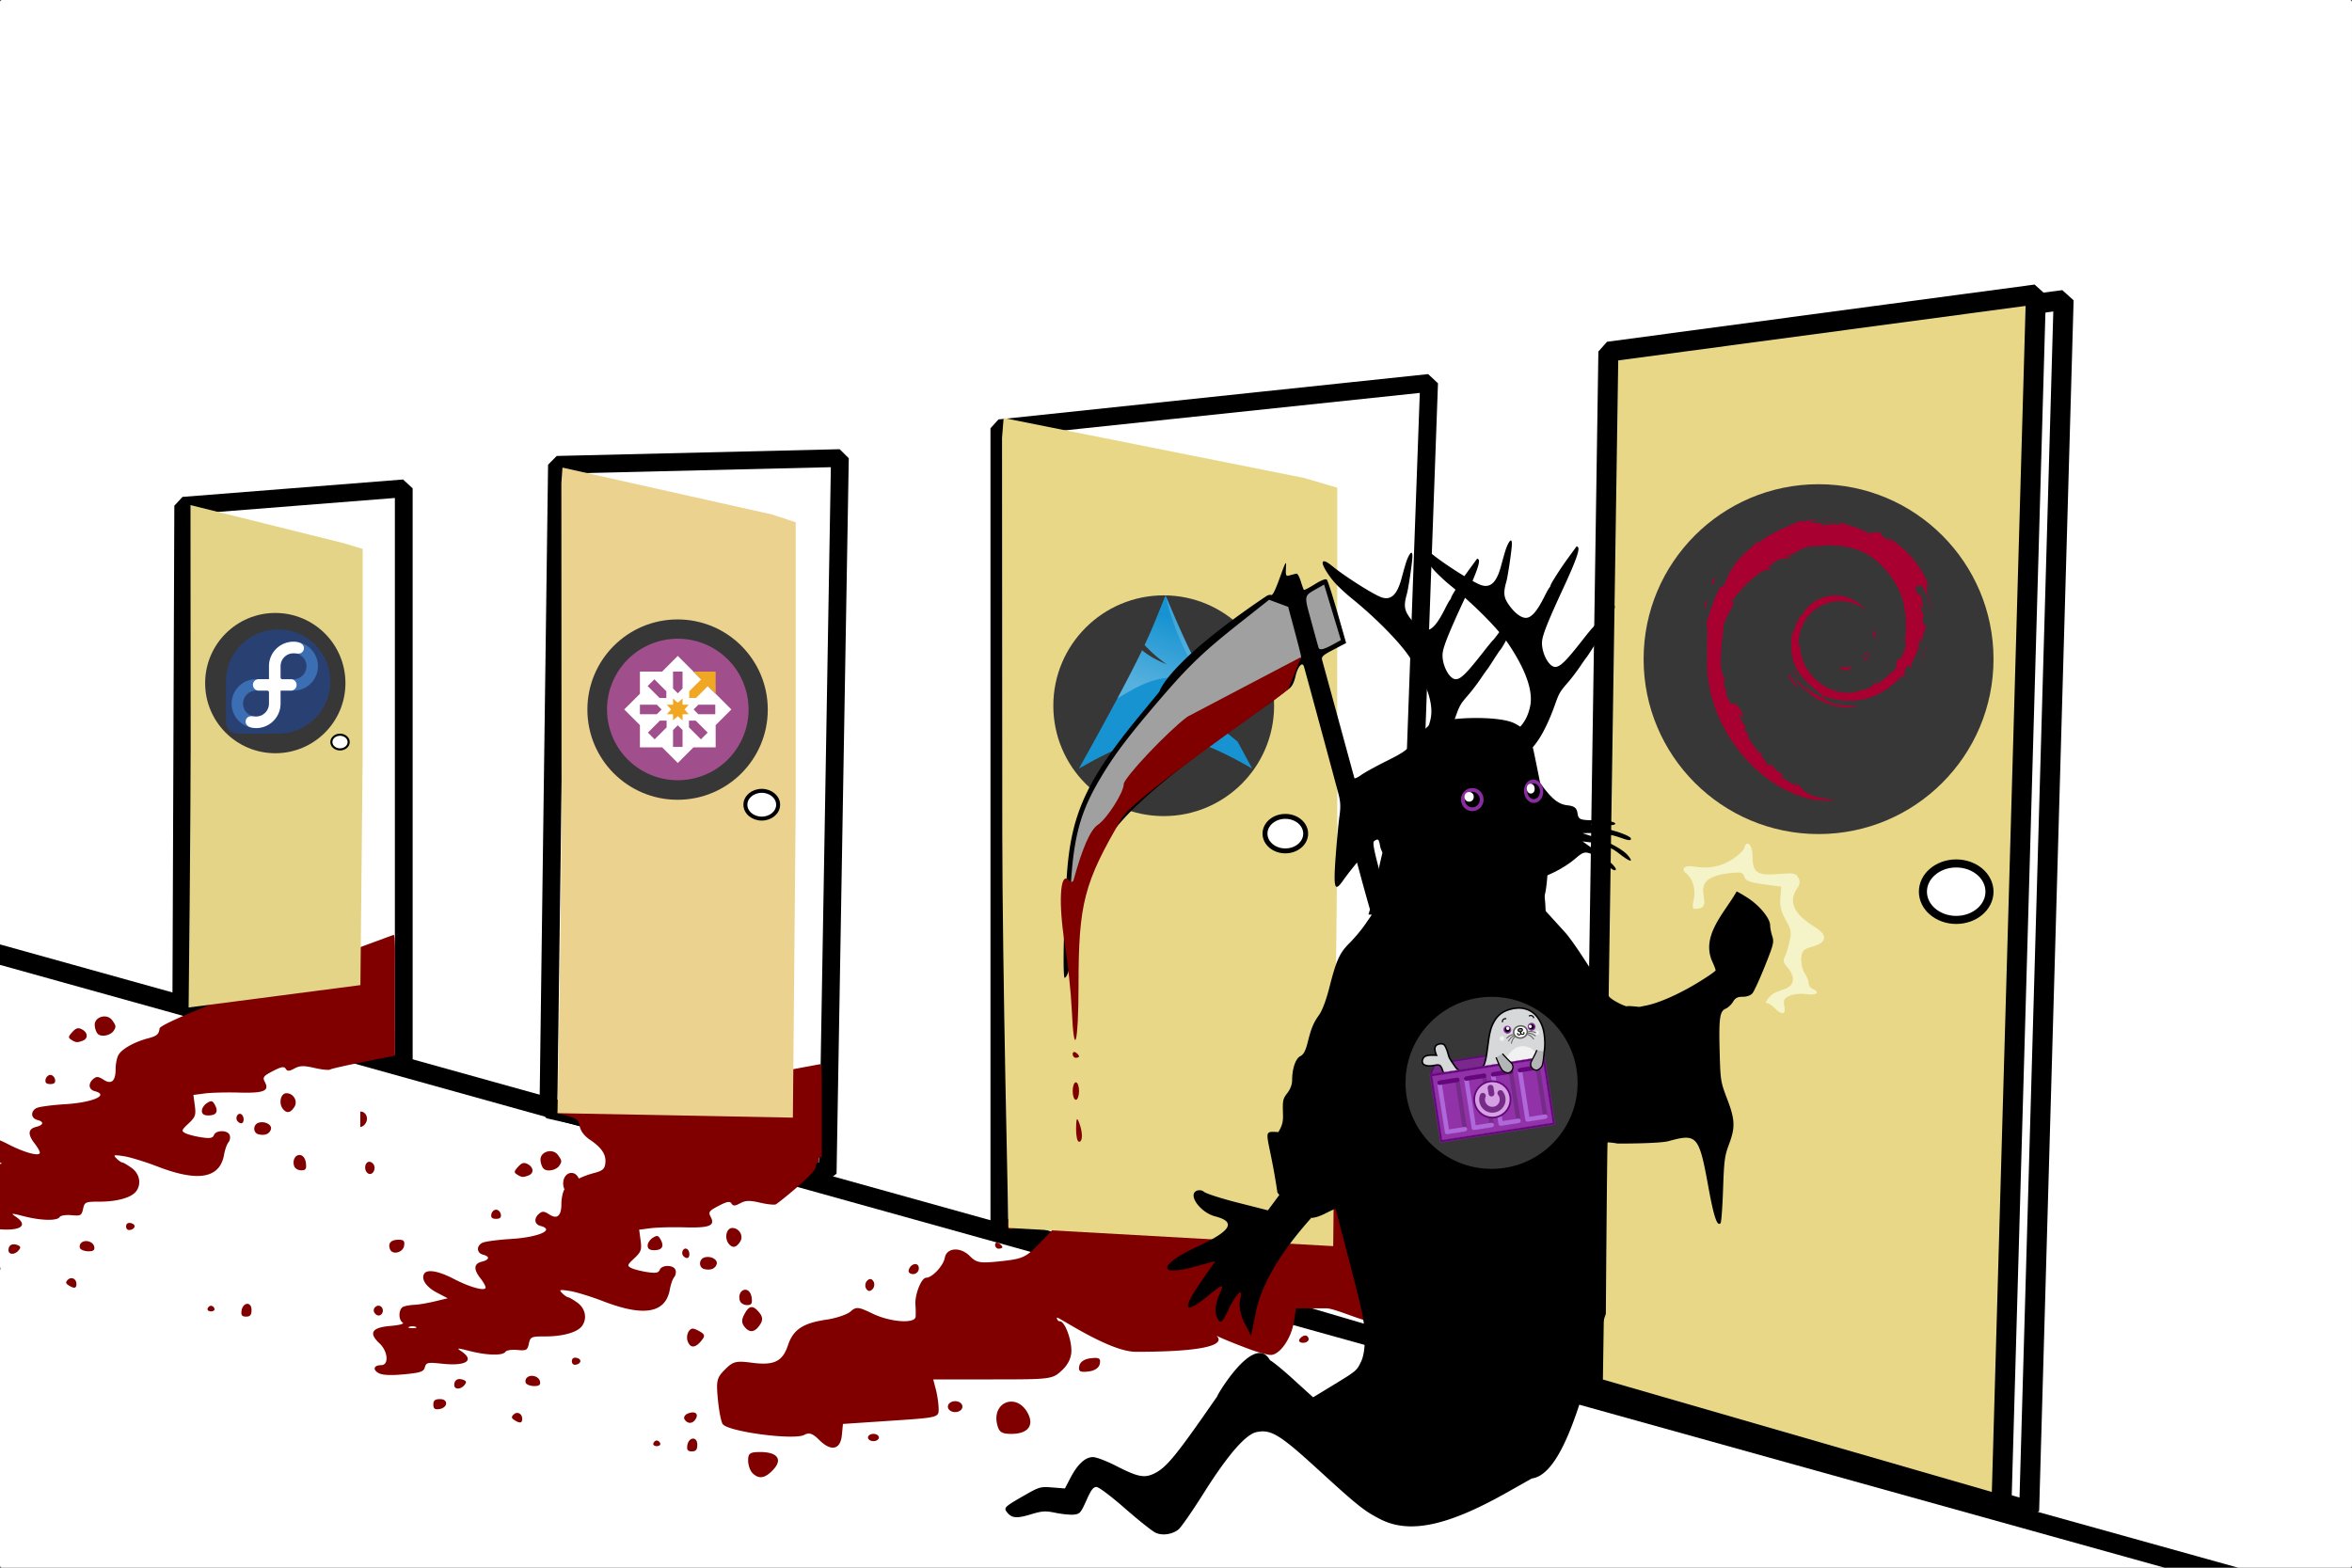 <?xml version="1.0" encoding="UTF-8" standalone="no"?>
<svg
   xml:space="preserve"
   width="900"
   height="600"
   version="1.1"
   id="svg38"
   xmlns:xlink="http://www.w3.org/1999/xlink"
   xmlns="http://www.w3.org/2000/svg"
   xmlns:svg="http://www.w3.org/2000/svg"><rect width="100%" height="100%" fill="#333333" stroke="none"/><defs
     id="defs2"><linearGradient
       xlink:href="#a"
       id="b"
       x1="541.335"
       x2="606.912"
       y1="104.507"
       y2="303.14"
       gradientTransform="matrix(-0.137,0,0,0.137,520.579,221.346)"
       gradientUnits="userSpaceOnUse" /><linearGradient
       id="a"
       x1="112.499"
       x2="112.499"
       y1="6.137"
       y2="129.347"
       gradientTransform="translate(287,-83)"
       gradientUnits="userSpaceOnUse"><stop
         offset="0"
         style="stop-color:#fff;stop-opacity:0"
         id="stop1" /><stop
         offset="1"
         style="stop-color:#fff;stop-opacity:.275"
         id="stop2" /></linearGradient></defs><rect
     width="900"
     height="600"
     ry="0.76"
     style="fill:#ffffff;fill-rule:evenodd;stroke-width:0.689"
     id="rect2"
     x="0"
     y="0" /><path
     d="M -12.42,362.01 844.81,593.938"
     style="baseline-shift:baseline;display:inline;overflow:visible;vector-effect:none;fill:#8089ac;fill-rule:evenodd;stroke-linejoin:bevel;stop-color:#000000"
     id="path2" /><path
     d="m 0,361.455 v 7.83 L 828.262,600 h 28.168 z"
     style="baseline-shift:baseline;display:inline;overflow:visible;vector-effect:none;fill-rule:evenodd;stroke-linejoin:bevel;stop-color:#000000"
     id="path3" /><path
     d="m 69.382,384.821 0.727,-191.253 84.392,-6.66 V 408.34 Z m 140.468,39.859 3.273,-246.772 108.264,-2.583 -4.675,273.804 z"
     style="fill:none;fill-rule:evenodd;stroke:#000000;stroke-width:6.803;stroke-linejoin:bevel;stroke-dasharray:none"
     id="path4" /><path
     d="M 382.418,469.025 V 163.92 l 164.42,-17.348 -13.253,367.043 z"
     style="fill:none;fill-rule:evenodd;stroke:#000000;stroke-width:6.823;stroke-linejoin:bevel"
     id="path5" /><path
     d="M 620.08,532.983 626.044,136.73 789.65,114.829 776.462,578.199 Z"
     style="fill:none;fill-rule:evenodd;stroke:#000000;stroke-width:7.647;stroke-linejoin:bevel"
     id="path6" /><path
     d="m 609.486,530.848 5.963,-396.254 163.606,-21.9 -13.187,463.37 z"
     style="fill:#e8d787;fill-opacity:1;fill-rule:evenodd;stroke:#000000;stroke-width:7.647;stroke-linejoin:bevel"
     id="path7" /><circle
     cx="695.878"
     cy="252.273"
     r="66.947"
     style="fill:#373737;fill-opacity:1;fill-rule:evenodd;stroke:none;stroke-width:18.565;stroke-linejoin:bevel;stroke-dasharray:none"
     id="circle7" /><path
     d="m 61.06,393.63 c -0.258,2.21 -1.036,2.886 -4.314,3.742 -5.38,1.406 -10.216,4.139 -11.47,6.483 -0.567,1.058 -1.03,3.44 -1.03,5.29 0,4.651 -1.611,6.068 -4.64,4.083 -1.907,-1.249 -2.664,-1.31 -3.866,-0.313 -2.107,1.75 -1.856,4.088 0.506,4.705 5.74,1.501 -0.713,4.343 -11.352,4.998 -5.032,0.31 -9.936,0.969 -10.898,1.463 -2.364,1.216 -2.217,3.894 0.25,4.54 2.738,0.716 2.51,1.945 -0.5,2.7 -3.019,0.758 -3.188,2.9 -0.5,6.317 1.1,1.398 2,2.989 2,3.533 0,1.578 -5.92,-0.017 -12.197,-3.283 -5.82,-3.029 -10.184,-3.789 -11.309,-1.969 -1.267,2.05 0.766,5.087 4.828,7.21 l 4.178,2.18 -5,1.206 c -2.75,0.662 -6.2,1.246 -7.668,1.299 -1.468,0.053 -3.38,0.369 -4.25,0.703 -1.881,0.722 -2.11,4.933 -0.332,6.084 0.745,0.482 -1.17,1.012 -4.742,1.31 -7.075,0.59 -8.378,2.71 -4.106,6.67 3.247,3.01 3.665,8.33 0.656,8.33 -2.88,0 -3.421,1.735 -0.955,3.055 1.449,0.775 4.623,0.924 9.647,0.453 6.33,-0.593 7.568,-1.012 8.012,-2.707 0.477,-1.826 1.068,-1.946 6.654,-1.347 9.087,0.973 12.509,-1.233 7.334,-4.73 -2.03,-1.373 -1.716,-1.384 3.219,-0.122 6.547,1.675 12.658,1.812 13.59,0.305 0.371,-0.602 2.41,-0.929 4.529,-0.727 3.52,0.336 3.904,0.128 4.46,-2.406 0.58,-2.64 0.887,-2.774 6.382,-2.774 6.522,0 11.97,-1.506 13.82,-3.82 2.24,-2.802 1.503,-6.863 -1.654,-9.111 -1.598,-1.138 -3.206,-2.069 -3.573,-2.069 -0.367,0 -1.353,-0.689 -2.193,-1.529 -1.37,-1.37 -1.08,-1.46 2.82,-0.869 2.392,0.362 8.212,2.15 12.932,3.97 15.54,5.998 23.818,4.51 25.418,-4.572 0.331,-1.88 1.079,-3.994 1.662,-4.697 0.583,-0.703 0.8,-1.959 0.48,-2.79 -0.753,-1.968 -5.255,-1.966 -6.01,0 -0.452,1.178 -1.533,1.37 -4.857,0.862 -2.351,-0.359 -5.082,-1.067 -6.068,-1.574 -1.636,-0.84 -1.532,-1.164 1.178,-3.695 2.615,-2.443 2.904,-3.265 2.422,-6.863 l -0.55,-4.088 4.372,-0.569 c 2.404,-0.313 8.283,-0.462 13.062,-0.33 9.568,0.265 11.752,-0.629 9.916,-4.058 -0.95,-1.775 -0.586,-2.272 3.059,-4.172 3.204,-1.67 4.313,-1.87 4.92,-0.889 0.627,1.015 1.296,0.994 3.353,-0.107 2.081,-1.114 3.534,-1.153 7.655,-0.201 2.797,0.645 5.503,0.917 6.011,0.603 1.26,-0.779 24.829,-5.296 24.829,-5.296 l -0.029,-1.55 c 0,0 0.028,-5.687 -0.014,-9.028 v -25.267 c 0,-0.668 0.166,-10.5 -0.494,-10.401 0,0 -89.2,32.558 -89.583,35.83 M -32.71,373.86 v 5.904 c 1.553,-0.139 3.106,-2.304 2.367,-4.228 -0.462,-1.205 -1.446,-1.733 -2.367,-1.676 m 68.957,18.367 c 0,1.255 0.541,2.823 1.203,3.484 1.305,1.305 4.849,0.608 6.031,-1.187 1.017,-1.544 0.958,-1.973 -0.578,-4.072 -1.909,-2.611 -6.656,-1.404 -6.656,1.775 m -65.568,0.846 c -1.53,0.059 -2.124,2.81 -0.745,4.189 1.182,1.182 2.813,0.066 2.813,-1.924 0,-1.046 -0.788,-2.055 -1.75,-2.24 a 1.4,1.4 0 0 0 -0.318,-0.025 m 59.257,0.472 c -0.724,0.016 -1.385,0.476 -2.273,1.457 -1.574,1.739 -1.628,2.16 -0.377,2.951 1.74,1.101 2.3,1.146 4.379,0.348 2.149,-0.825 1.994,-3.1 -0.293,-4.324 -0.544,-0.291 -1,-0.442 -1.436,-0.432 m -10.69,17.864 c -0.809,0 -1.624,0.787 -1.81,1.75 -0.236,1.227 0.305,1.75 1.81,1.75 1.507,0 2.048,-0.523 1.811,-1.75 -0.185,-0.963 -1,-1.75 -1.81,-1.75 m 90.392,7 c -2.28,0 -3.125,3.908 -1.317,6.087 1.444,1.74 2.872,1.447 4.35,-0.896 1.372,-2.176 -0.39,-5.191 -3.033,-5.191 m -28.87,3.08 c -0.39,0.012 -0.87,0.244 -1.55,0.67 -1.084,0.676 -1.971,2.022 -1.971,2.99 0,1.198 0.778,1.76 2.441,1.76 3.066,0 3.96,-1.38 2.575,-3.97 -0.544,-1.015 -0.924,-1.469 -1.495,-1.45 m -98.892,1.42 c -2.849,0 -4.08,1.38 -3.223,3.617 0.904,2.356 5.033,1.313 5.414,-1.367 0.259,-1.821 -0.16,-2.25 -2.191,-2.25 m 109.89,3.377 c -0.963,0 -1.707,1.51 -1.02,2.623 0.34,0.55 1.042,1 1.56,1 1.216,0 1.224,-2.707 0.01,-3.457 a 1.03,1.03 0 0 0 -0.55,-0.166 m 8.274,3.228 c -0.31,0.015 -0.625,0.061 -0.936,0.143 -2.353,0.615 -2.434,3.977 -0.107,4.494 2.356,0.523 3.984,-0.107 4.63,-1.793 0.584,-1.52 -1.413,-2.947 -3.587,-2.844 m 14.596,12.541 c -1.752,-0.035 -2.857,2.192 -2.028,4.354 0.317,0.825 1.52,1.5 2.674,1.5 1.697,0 2.037,-0.523 1.781,-2.74 -0.19,-1.656 -1.011,-2.874 -2.07,-3.075 a 2,2 0 0 0 -0.357,-0.039 m -140.42,6.094 c -1.186,0.034 -2.297,1.423 -1.524,2.674 0.37,0.598 1.07,1.086 1.555,1.086 1.544,0 2.267,-2.134 1.113,-3.288 a 1.53,1.53 0 0 0 -1.144,-0.472 m 13.03,7.888 c 0.454,0 0.907,0.07 1.25,0.21 0.688,0.277 0.126,0.503 -1.25,0.503 -1.374,0 -1.937,-0.226 -1.25,-0.504 0.345,-0.138 0.798,-0.209 1.25,-0.209 m 62.183,12.016 c -0.75,0.038 -1.182,0.519 -1.182,1.356 0,0.96 0.647,1.512 1.553,1.324 2.172,-0.453 2.305,-2.227 0.197,-2.633 a 2.4,2.4 0 0 0 -0.568,-0.047 m -16.659,6.95 c -0.655,0.034 -1.28,0.264 -1.742,0.726 -0.554,0.554 -0.705,1.496 -0.336,2.094 0.37,0.598 1.805,1.086 3.188,1.086 1.85,0 2.426,-0.46 2.18,-1.739 -0.267,-1.382 -1.848,-2.244 -3.29,-2.168 m -27.468,1.232 c -1.248,-0.01 -2.055,0.806 -2.055,2.232 0,1.833 2.4,1.87 3.902,0.06 0.89,-1.072 0.785,-1.525 -0.467,-2.005 -0.5,-0.192 -0.965,-0.285 -1.38,-0.287 m -7.48,7.674 c -1.936,0 -2.575,0.513 -2.575,2.07 0,1.572 0.539,1.993 2.24,1.75 3.324,-0.474 3.616,-3.82 0.334,-3.82 m 29.476,5.289 c -0.466,0.01 -0.951,0.212 -1.38,0.64 -0.872,0.873 -0.79,1.385 0.337,2.098 2.11,1.334 2.992,1.195 2.992,-0.469 0,-1.402 -0.926,-2.294 -1.95,-2.27 m 67.384,9.822 c -0.94,-0.027 -2.003,0.883 -2.255,2.648 -0.243,1.702 0.178,2.24 1.75,2.24 1.556,0 2.07,-0.636 2.07,-2.572 0,-1.538 -0.735,-2.292 -1.565,-2.316 m -13.935,0.738 c -0.523,0 -1.112,0.485 -1.309,1.076 -0.197,0.591 0.392,1.075 1.309,1.075 0.917,0 1.506,-0.483 1.308,-1.075 -0.197,-0.59 -0.786,-1.076 -1.308,-1.076"
     style="fill:#800000"
     id="path8" /><path
     d="m 72.896,198 0.053,87.319 c 0.018,30.091 -0.775,100.274 -0.775,100.274 l 65.738,-8.56 0.857,-87.609 0.006,-79.337 -7.199,-2.187 -58.68,-14.585 z"
     style="fill:#e3d487;fill-opacity:1;stroke-width:0.607"
     id="path9" /><ellipse
     cx="130.112"
     cy="284.007"
     rx="3.312"
     ry="2.811"
     style="fill:#ffffff;fill-rule:evenodd;stroke:#000000;stroke-width:0.802;stroke-linejoin:bevel;stroke-dasharray:none"
     id="ellipse9" /><path
     d="m 213.322,426.042 c 1.985,0.687 -2.967,-0.762 0,0 7.437,1.908 8.033,2.255 8.502,4.96 0.322,1.861 1.734,3.74 3.914,5.21 4.528,3.05 6.281,5.724 5.899,8.996 -0.259,2.209 -1.037,2.885 -4.315,3.742 -5.379,1.405 -10.216,4.138 -11.47,6.482 -0.567,1.058 -1.03,3.44 -1.03,5.291 0,4.65 -1.611,6.067 -4.64,4.082 -1.906,-1.249 -2.664,-1.31 -3.866,-0.312 -2.107,1.749 -1.855,4.087 0.506,4.705 5.74,1.5 -0.713,4.342 -11.351,4.998 -5.032,0.31 -9.936,0.968 -10.899,1.463 -2.364,1.215 -2.216,3.894 0.25,4.539 2.738,0.716 2.51,1.945 -0.5,2.701 -3.019,0.758 -3.188,2.899 -0.5,6.316 1.1,1.399 2,2.99 2,3.534 0,1.577 -5.92,-0.017 -12.197,-3.284 -5.82,-3.028 -10.184,-3.788 -11.309,-1.968 -1.267,2.05 0.767,5.086 4.828,7.209 l 4.178,2.181 -5,1.205 c -2.75,0.663 -6.2,1.246 -7.668,1.3 -1.467,0.052 -3.38,0.368 -4.25,0.702 -1.88,0.722 -2.11,4.933 -0.332,6.084 0.745,0.483 -1.17,1.013 -4.742,1.31 -7.074,0.591 -8.378,2.71 -4.106,6.67 3.247,3.01 3.665,8.33 0.657,8.33 -2.88,0 -3.422,1.735 -0.955,3.056 1.448,0.775 4.622,0.924 9.646,0.453 6.33,-0.593 7.569,-1.013 8.012,-2.707 0.477,-1.827 1.069,-1.946 6.654,-1.348 9.088,0.973 12.51,-1.233 7.334,-4.73 -2.03,-1.373 -1.716,-1.384 3.219,-0.122 6.547,1.675 12.658,1.812 13.59,0.305 0.372,-0.601 2.41,-0.929 4.529,-0.726 3.52,0.335 3.904,0.127 4.461,-2.407 0.58,-2.64 0.886,-2.773 6.38,-2.773 6.523,0 11.971,-1.507 13.821,-3.82 2.24,-2.803 1.503,-6.863 -1.654,-9.112 -1.598,-1.137 -3.206,-2.068 -3.572,-2.068 -0.366,0 -1.354,-0.69 -2.194,-1.53 -1.37,-1.37 -1.08,-1.46 2.82,-0.869 2.393,0.363 8.212,2.15 12.932,3.971 15.54,5.997 23.818,4.51 25.418,-4.572 0.331,-1.88 1.079,-3.994 1.662,-4.697 0.584,-0.703 0.8,-1.96 0.48,-2.791 -0.753,-1.968 -5.255,-1.965 -6.01,0 -0.451,1.178 -1.532,1.37 -4.856,0.863 -2.352,-0.36 -5.083,-1.068 -6.069,-1.574 -1.635,-0.84 -1.531,-1.165 1.178,-3.696 2.615,-2.442 2.904,-3.265 2.422,-6.863 l -0.55,-4.088 4.372,-0.568 c 2.404,-0.314 8.283,-0.463 13.063,-0.33 9.567,0.265 11.751,-0.63 9.916,-4.059 -0.95,-1.774 -0.587,-2.272 3.058,-4.172 3.204,-1.67 4.314,-1.87 4.92,-0.888 0.627,1.014 1.297,0.993 3.354,-0.108 2.08,-1.113 3.533,-1.152 7.654,-0.201 2.798,0.645 5.503,0.918 6.012,0.603 1.26,-0.778 15.19,-11.913 15.19,-14.227 0,-1.033 0.518,-1.877 1.152,-1.877 0.437,0 -0.754,-2.298 1.162,-1.875 v -25.267 c 0,-0.668 0.162,-10.523 -0.494,-10.4 z m -75.457,-0.606 v 5.904 c 1.554,-0.138 3.106,-2.303 2.367,-4.228 -0.462,-1.204 -1.446,-1.732 -2.367,-1.676 m 72.66,15.164 c -1.855,0 -3.703,1.234 -3.703,3.203 0,1.255 0.542,2.823 1.203,3.485 1.305,1.305 4.849,0.607 6.031,-1.188 1.018,-1.544 0.958,-1.972 -0.578,-4.072 -0.723,-0.989 -1.84,-1.43 -2.953,-1.428 m -69.271,4.049 c -1.53,0.059 -2.123,2.81 -0.744,4.19 1.181,1.18 2.812,0.065 2.812,-1.924 0,-1.047 -0.787,-2.055 -1.75,-2.24 a 1.4,1.4 0 0 0 -0.318,-0.026 m 59.258,0.473 c -0.725,0.016 -1.386,0.475 -2.274,1.457 -1.573,1.738 -1.628,2.16 -0.377,2.95 1.74,1.102 2.3,1.146 4.38,0.349 2.148,-0.825 1.993,-3.1 -0.294,-4.325 -0.544,-0.29 -1,-0.441 -1.435,-0.431 m -10.69,17.863 c -0.81,0 -1.625,0.787 -1.81,1.75 -0.237,1.228 0.304,1.75 1.81,1.75 1.506,0 2.047,-0.522 1.81,-1.75 -0.185,-0.963 -1,-1.75 -1.81,-1.75 m 90.39,7 c -2.28,0 -3.124,3.909 -1.316,6.088 1.444,1.74 2.872,1.446 4.35,-0.897 1.373,-2.176 -0.389,-5.191 -3.033,-5.191 m -28.868,3.08 c -0.39,0.012 -0.87,0.245 -1.551,0.67 -1.084,0.677 -1.97,2.022 -1.97,2.99 0,1.199 0.777,1.76 2.44,1.76 3.067,0 3.96,-1.38 2.575,-3.969 -0.544,-1.015 -0.924,-1.47 -1.494,-1.451 m -98.893,1.42 c -2.849,0 -4.08,1.381 -3.223,3.617 0.904,2.356 5.034,1.314 5.414,-1.367 0.259,-1.82 -0.16,-2.25 -2.191,-2.25 m 109.89,3.377 c -0.963,0 -1.707,1.51 -1.019,2.623 0.34,0.55 1.041,1 1.559,1 1.217,0 1.224,-2.706 0.01,-3.457 a 1.03,1.03 0 0 0 -0.55,-0.166 m 8.274,3.228 c -0.31,0.015 -0.625,0.061 -0.935,0.143 -2.354,0.615 -2.434,3.977 -0.108,4.494 2.356,0.524 3.984,-0.107 4.631,-1.793 0.583,-1.52 -1.414,-2.946 -3.588,-2.844 m 14.596,12.541 c -1.752,-0.035 -2.857,2.193 -2.028,4.354 0.317,0.825 1.52,1.5 2.674,1.5 1.697,0 2.038,-0.522 1.782,-2.74 -0.192,-1.656 -1.012,-2.874 -2.07,-3.075 a 2,2 0 0 0 -0.358,-0.039 m -140.42,6.094 c -1.186,0.034 -2.296,1.423 -1.524,2.674 0.37,0.598 1.07,1.086 1.555,1.086 1.545,0 2.267,-2.133 1.113,-3.287 a 1.53,1.53 0 0 0 -1.144,-0.473 m 13.031,7.889 c 0.453,0 0.906,0.07 1.25,0.209 0.688,0.277 0.125,0.504 -1.25,0.504 -1.375,0 -1.937,-0.227 -1.25,-0.504 0.344,-0.139 0.797,-0.21 1.25,-0.21 m 62.182,12.015 c -0.75,0.038 -1.182,0.519 -1.182,1.356 0,0.96 0.647,1.513 1.553,1.324 2.172,-0.452 2.305,-2.227 0.197,-2.633 a 2.4,2.4 0 0 0 -0.568,-0.047 m -16.658,6.95 c -0.656,0.035 -1.281,0.265 -1.743,0.726 -0.553,0.554 -0.705,1.496 -0.336,2.094 0.37,0.598 1.805,1.086 3.188,1.086 1.85,0 2.426,-0.46 2.18,-1.738 -0.267,-1.383 -1.848,-2.245 -3.29,-2.168 m -27.47,1.232 c -1.247,-0.01 -2.054,0.807 -2.054,2.233 0,1.833 2.4,1.869 3.902,0.059 0.89,-1.071 0.785,-1.524 -0.466,-2.004 -0.5,-0.192 -0.965,-0.285 -1.381,-0.287 z m -7.48,7.674 c -1.935,0 -2.574,0.514 -2.574,2.07 0,1.572 0.54,1.993 2.24,1.75 3.324,-0.474 3.617,-3.82 0.334,-3.82 m 29.477,5.289 c -0.465,0.011 -0.951,0.213 -1.379,0.64 -0.873,0.873 -0.792,1.385 0.336,2.098 2.11,1.334 2.992,1.195 2.992,-0.468 0,-1.403 -0.925,-2.294 -1.95,-2.27 m 67.385,9.822 c -0.94,-0.027 -2.004,0.883 -2.256,2.649 -0.243,1.7 0.178,2.24 1.75,2.24 1.556,0 2.07,-0.637 2.07,-2.572 0,-1.539 -0.734,-2.293 -1.564,-2.317 m -13.936,0.739 c -0.522,0 -1.111,0.485 -1.308,1.076 -0.197,0.591 0.391,1.074 1.308,1.074 0.917,0 1.506,-0.483 1.309,-1.074 -0.197,-0.591 -0.786,-1.076 -1.309,-1.076"
     style="fill:#800000"
     id="path10" /><path
     d="m 214.804,184.924 0.066,118.433 c 0.023,40.814 -1.548,122.685 -1.548,122.685 l 90.078,1.71 1.074,-118.827 0.009,-109.03 -9.01,-2.967 -80.241,-17.967 z"
     style="fill:#ebd28e;fill-opacity:1;stroke-width:0.79"
     id="path11" /><circle
     cx="259.278"
     cy="271.584"
     r="34.513"
     style="fill:#373737;fill-opacity:1;fill-rule:evenodd;stroke:none;stroke-width:9.571;stroke-linejoin:bevel;stroke-dasharray:none"
     id="circle11" /><path
     d="m 464.483,449.414 c 76.232,18.516 59.51,-16.028 -8.39,7.62 -3.297,0 -7.581,0.603 -9.52,1.34 -4.7,1.787 -6.155,7.58 -2.83,11.255 4.354,4.81 -8.551,0.63 -25.44,0.63 h -15.15 l -5.511,5.73 c -5.014,5.218 -6.323,5.821 -14.559,6.703 -8.112,0.869 -9.36,0.663 -12.017,-1.995 -3.585,-3.585 -8.815,-3.211 -9.531,0.681 -0.567,3.08 -4.828,7.645 -7.137,7.645 -1.833,0 -4.4,6.465 -4.104,10.337 0.12,1.576 0.15,3.648 0.065,4.604 -0.244,2.754 -9.719,2.062 -16.458,-1.2 -5.46,-2.643 -6.302,-2.723 -8.432,-0.817 -1.301,1.164 -5.494,2.575 -9.316,3.138 -8.895,1.308 -12.674,3.834 -14.634,9.775 -2.055,6.226 -5.333,7.822 -13.755,6.705 -6.104,-0.81 -7.228,-0.528 -10.34,2.584 -3.168,3.167 -3.42,4.248 -2.706,11.632 0.432,4.477 1.283,8.684 1.889,9.35 2.69,2.95 27.416,6.136 31.198,4.02 1.809,-1.012 3.201,-0.521 5.747,2.024 4.457,4.457 8.042,3.676 8.584,-1.87 l 0.42,-4.324 18.343,-1.225 c 18.337,-1.224 18.34,-1.225 18.272,-4.698 -0.037,-1.911 -0.516,-5.195 -1.067,-7.297 l -1.002,-3.822 h 22.756 c 22.23,0 22.84,-0.08 26.432,-3.41 2.403,-2.226 3.679,-4.854 3.679,-7.579 0,-4.632 -2.584,-11.25 -4.393,-11.25 -0.641,0 -1.167,-0.625 -1.167,-1.389 0,-0.85 19.856,13.066 30.279,13.065 58.288,0 11.557,-12.93 43.204,-1.086 3.022,1.13 6.662,2.156 8.09,2.28 3.466,0.3 8.031,-5.989 9.105,-12.541 l 0.868,-5.302 h 11.513 c 4.24,0 19.875,7.979 22.093,5.042 2.33,-3.083 -13.754,-16.465 -6.102,-8.313 10.313,10.988 6.102,8.313 7.779,-19.133 4.614,-36.19 -34.343,-28.909 -66.755,-28.909 m -49.544,-4.688 c -1.165,0.074 -2.225,0.69 -2.712,1.957 -0.482,1.256 -0.525,2.853 -0.095,3.548 0.43,0.696 2.35,1.265 4.27,1.265 2.823,0 3.405,-0.596 3.046,-3.127 -0.339,-2.382 -2.568,-3.766 -4.51,-3.643 m -196.231,4.194 c -2.434,-0.049 -3.97,3.047 -2.818,6.05 0.44,1.148 2.113,2.086 3.716,2.086 2.36,0 2.832,-0.729 2.476,-3.812 -0.266,-2.3 -1.404,-3.993 -2.875,-4.272 a 3,3 0 0 0 -0.5,-0.052 m 188.068,9.707 a 4,4 0 0 0 -1.482,0.247 c -2.663,1.022 -3.07,7.359 -0.537,8.38 0.955,0.386 2.163,0.75 2.682,0.81 1.647,0.191 5.455,-4.322 4.943,-5.859 -0.664,-1.99 -3.331,-3.558 -5.606,-3.578 m -19.414,7.218 c -0.334,0.025 -0.675,0.382 -1.103,1.073 -0.618,1 -0.781,2.372 -0.363,3.048 0.425,0.688 1.372,0.618 2.15,-0.16 0.764,-0.764 0.927,-2.136 0.363,-3.048 -0.39,-0.63 -0.714,-0.937 -1.047,-0.913 m -5.85,9.743 c -0.434,-0.018 -0.73,0.285 -0.73,0.842 0,0.81 0.625,1.474 1.39,1.474 0.765,0 1.39,-0.277 1.39,-0.614 0,-0.337 -0.626,-0.999 -1.39,-1.471 -0.24,-0.148 -0.464,-0.223 -0.66,-0.23 m 117.94,35.563 c -0.72,0 -1.694,0.625 -2.167,1.39 -0.473,0.765 0.117,1.39 1.309,1.39 1.192,0 2.166,-0.626 2.166,-1.39 0,-0.765 -0.59,-1.39 -1.308,-1.39 M 350.303,483.803 c -0.921,-0.04 -2.077,0.73 -2.56,2.18 -0.303,0.908 0.44,1.65 1.65,1.65 1.21,0 2.2,-0.99 2.2,-2.2 0,-1.075 -0.574,-1.598 -1.29,-1.63 m -17.338,5.73 q -0.536,0.028 -1.143,0.636 c -0.764,0.765 -0.937,2.127 -0.383,3.024 q 1.01,1.631 2.4,0.242 c 0.764,-0.765 0.935,-2.124 0.38,-3.022 q -0.566,-0.918 -1.254,-0.88 m -45.339,10.74 c -0.957,0 -1.815,0.908 -2.793,2.736 -1.145,2.14 -1.107,3.388 0.157,4.91 1.975,2.38 3.984,1.996 5.964,-1.142 0.996,-1.58 0.874,-2.876 -0.418,-4.433 -1.144,-1.378 -2.066,-2.075 -2.91,-2.071 m -22.471,8.23 c -1.65,-0.036 -2.795,2.798 -1.985,4.908 1.007,2.623 2.852,2.562 5.12,-0.17 1.507,-1.816 1.475,-2.407 -0.179,-3.454 -1.098,-0.694 -2.428,-1.27 -2.956,-1.284 m 154.177,11.225 c -0.503,-0.018 -1.142,0.022 -1.936,0.114 -2.479,0.285 -4.107,1.39 -4.41,2.989 -0.39,2.048 0.274,2.45 3.45,2.085 2.478,-0.285 4.11,-1.39 4.413,-2.99 0.292,-1.536 -0.01,-2.143 -1.517,-2.198 m -53.841,16.55 c -1.544,0 -2.78,0.927 -2.78,2.086 0,1.159 1.236,2.084 2.78,2.084 1.544,0 2.78,-0.926 2.78,-2.084 0,-1.159 -1.236,-2.085 -2.78,-2.085 m 21.545,0.161 c -3.626,-0.036 -6.798,3.452 -5.445,8.844 0.715,2.85 1.726,3.505 5.424,3.505 6.38,0 8.868,-3.282 6.162,-8.125 -1.626,-2.91 -3.965,-4.202 -6.14,-4.224 m -121.976,4.14 c -0.494,0 -1.086,0.128 -1.751,0.382 -1.228,0.472 -1.844,1.487 -1.368,2.256 1.126,1.824 3.078,1.786 4.232,-0.082 0.96,-1.552 0.367,-2.574 -1.113,-2.557 z m 69.159,8.209 c -1.147,0 -2.085,0.625 -2.085,1.39 0,0.765 0.938,1.39 2.085,1.39 1.147,0 2.085,-0.626 2.085,-1.39 0,-0.765 -0.938,-1.39 -2.085,-1.39 m -43.257,6.949 c -3.972,0 -4.693,0.49 -4.693,3.195 0,1.758 0.752,3.947 1.67,4.864 2.448,2.449 4.817,2.05 7.98,-1.346 3.63,-3.897 1.55,-6.713 -4.957,-6.713"
     style="fill:#800000;fill-opacity:1;stroke-width:1.39"
     id="path13" /><path
     d="m 383.43,167.584 0.095,150.876 c 0.033,51.995 2.37,151.506 2.37,151.506 l 124.265,6.967 1.536,-151.379 0.013,-138.898 -12.888,-3.78 -114.778,-22.89 z"
     style="fill:#e8d787;fill-opacity:1;stroke-width:1.067"
     id="path14" /><ellipse
     cx="491.838"
     cy="319.055"
     rx="7.784"
     ry="6.605"
     style="fill:#ffffff;fill-rule:evenodd;stroke:#000000;stroke-width:1.884;stroke-linejoin:bevel;stroke-dasharray:none"
     id="ellipse14" /><ellipse
     cx="748.545"
     cy="341.273"
     rx="12.739"
     ry="10.809"
     style="fill:#ffffff;fill-rule:evenodd;stroke:#000000;stroke-width:3.083;stroke-linejoin:bevel;stroke-dasharray:none"
     id="ellipse15" /><ellipse
     cx="291.491"
     cy="307.989"
     rx="6.264"
     ry="5.315"
     style="fill:#ffffff;fill-rule:evenodd;stroke:#000000;stroke-width:1.516;stroke-linejoin:bevel;stroke-dasharray:none"
     id="ellipse16" /><circle
     cx="105.342"
     cy="261.44"
     r="26.846"
     style="fill:#373737;fill-opacity:1;fill-rule:evenodd;stroke:none;stroke-width:7.445;stroke-linejoin:bevel;stroke-dasharray:none"
     id="circle16" /><path
     d="m 126.399,260.837 c 0,-11.024 -8.936,-19.96 -19.96,-19.96 -11.019,0 -19.951,8.929 -19.959,19.946 v 15.446 c 0.006,2.502 2.035,4.527 4.538,4.527 h 15.43 c 11.02,-0.004 19.952,-8.938 19.952,-19.958"
     style="fill:#294172;stroke-width:0.15"
     id="path16" /><path
     d="m 97.988,262.125 h 7.173 v 7.173 c 0,3.96 -3.214,7.173 -7.173,7.173 -3.96,0 -7.173,-3.214 -7.173,-7.173 0,-3.96 3.214,-7.173 7.173,-7.173 z"
     style="fill:none;stroke:#3c6eb4;stroke-width:4.379"
     id="path17" /><path
     d="m 112.3,262.139 h -7.173 v -7.173 c 0,-3.96 3.214,-7.173 7.173,-7.173 3.96,0 7.173,3.214 7.173,7.173 0,3.96 -3.214,7.173 -7.173,7.173 z"
     style="fill:none;stroke:#3c6eb4;stroke-width:4.379"
     id="path18" /><path
     d="m 107.355,259.941 v 9.347 c 0,5.173 -4.194,9.368 -9.368,9.368 -0.785,0 -1.343,-0.088 -2.069,-0.278 -1.059,-0.277 -1.925,-1.146 -1.925,-2.156 0,-1.221 0.886,-2.11 2.211,-2.11 0.631,0 0.86,0.121 1.783,0.121 2.727,0 4.94,-2.209 4.945,-4.937 v -4.297 a 0.698,0.698 0 0 0 -0.699,-0.697 l -3.248,-6e-4 c -1.21,0 -2.188,-0.965 -2.188,-2.179 -6e-4,-1.221 0.988,-2.182 2.211,-2.182"
     style="fill:#ffffff;stroke-width:0.15"
     id="path19" /><path
     d="m 102.932,264.323 v -9.348 c 0,-5.173 4.194,-9.368 9.368,-9.368 0.785,0 1.343,0.088 2.069,0.278 1.059,0.277 1.925,1.146 1.926,2.156 0,1.221 -0.886,2.11 -2.211,2.11 -0.631,0 -0.86,-0.121 -1.783,-0.121 -2.728,0 -4.94,2.209 -4.945,4.937 v 4.296 a 0.698,0.698 0 0 0 0.699,0.697 l 3.248,6e-4 c 1.21,0 2.188,0.965 2.188,2.179 6e-4,1.221 -0.988,2.183 -2.211,2.183"
     style="fill:#ffffff;stroke-width:0.15"
     id="path20" /><circle
     cx="445.296"
     cy="270.103"
     r="42.241"
     style="fill:#373737;fill-opacity:1;fill-rule:evenodd;stroke:none;stroke-width:11.714;stroke-linejoin:bevel;stroke-dasharray:none"
     id="circle20" /><path
     d="m 446.01,227.853 c -2.952,7.238 -4.745,11.98 -8.032,19.003 2.015,2.136 4.492,4.615 8.51,7.425 -4.319,-1.777 -7.264,-3.557 -9.465,-5.409 -4.207,8.778 -10.802,21.278 -24.177,45.31 10.51,-6.068 18.657,-9.81 26.25,-11.238 -0.325,-1.4 -0.499,-2.922 -0.486,-4.502 l 0.008,-0.332 c 0.167,-6.735 3.671,-11.914 7.821,-11.562 4.15,0.352 7.381,6.098 7.214,12.833 -0.031,1.269 -0.179,2.487 -0.429,3.619 7.511,1.47 15.582,5.196 25.95,11.182 a 3845.821,3845.821 0 0 1 -5.619,-10.388 c -2.746,-2.128 -5.608,-4.896 -11.449,-7.895 4.015,1.043 6.893,2.25 9.133,3.595 C 453.519,246.501 452.087,242.114 446.01,227.853"
     style="fill:#1793d1;stroke-width:0.259"
     id="path21" /><path
     d="m 464.68,267.278 c -14.376,-19.513 -17.709,-35.24 -18.553,-38.994 7.669,17.688 7.617,17.905 18.553,38.994"
     style="fill:#ffffff;fill-opacity:0.166;stroke-width:0.349"
     id="path22" /><path
     d="m 446.133,228.137 c -0.369,0.907 -0.728,1.786 -1.069,2.623 -0.378,0.927 -0.737,1.812 -1.093,2.68 a 390.294,390.294 0 0 1 -1.061,2.551 262.523,262.523 0 0 1 -1.061,2.494 c -0.359,0.832 -0.72,1.672 -1.101,2.526 a 216.093,216.093 0 0 1 -1.198,2.632 239.483,239.483 0 0 1 -1.328,2.826 c -0.065,0.136 -0.144,0.291 -0.211,0.429 2.009,2.128 4.483,4.591 8.478,7.384 -4.308,-1.773 -7.249,-3.546 -9.449,-5.392 -0.114,0.233 -0.214,0.441 -0.332,0.68 -0.155,0.314 -0.341,0.671 -0.502,0.996 -0.283,0.58 -0.578,1.175 -0.883,1.789 -0.117,0.233 -0.22,0.434 -0.34,0.672 -1.923,3.859 -4.308,8.477 -7.376,14.218 8.412,-4.739 17.485,-11.577 33.966,-5.692 a 566.938,566.938 0 0 1 -2.3,-4.413 416.476,416.476 0 0 1 -1.992,-3.895 301.971,301.971 0 0 1 -1.717,-3.466 234.246,234.246 0 0 1 -1.49,-3.109 196.543,196.543 0 0 1 -1.312,-2.85 181.881,181.881 0 0 1 -1.174,-2.648 191.307,191.307 0 0 1 -1.077,-2.551 241.577,241.577 0 0 1 -1.028,-2.526 c -0.121,-0.302 -0.243,-0.618 -0.364,-0.923 -0.93,-2.183 -1.884,-4.445 -2.988,-7.036"
     style="fill:url(#b);fill-opacity:1;stroke-width:0.349"
     id="path23" /><path
     d="m 506.392,222.203 c -0.178,0.024 -0.252,0.053 -0.322,0.076 -0.138,0.046 -0.221,0.084 -0.316,0.128 -0.19,0.086 -0.396,0.192 -0.641,0.321 -0.49,0.259 -1.114,0.609 -1.763,0.982 -1.296,0.747 -2.5,1.432 -3.234,2.014 -1.098,0.872 -1.838,2.162 -1.838,3.708 0,0.78 0.153,1.479 0.399,2.59 0.245,1.111 0.603,2.538 1.079,4.308 a 589.809,646.787 0 0 0 2.393,8.702 c 0.311,1.095 0.569,1.981 0.765,2.621 0.097,0.32 0.179,0.578 0.25,0.786 0.035,0.104 0.067,0.196 0.106,0.295 0.039,0.099 -0.033,0.105 0.288,0.529 0.776,1.025 1.59,0.9 2.222,0.847 0.633,-0.053 1.27,-0.233 1.966,-0.506 0.751,-0.296 2,-0.94 3.271,-1.612 0.635,-0.336 1.245,-0.668 1.728,-0.942 q 0.362,-0.204 0.626,-0.366 c 0.177,-0.109 0.176,-0.008 0.604,-0.456 0,0 0.426,-0.709 0.465,-0.894 0.039,-0.185 0.039,-0.287 0.041,-0.366 0,-0.16 -0.007,-0.224 -0.014,-0.281 -0.014,-0.111 -0.024,-0.159 -0.035,-0.208 a 4.173,4.576 0 0 0 -0.06,-0.267 28.517,31.272 0 0 0 -0.191,-0.715 c -0.162,-0.589 -0.394,-1.406 -0.676,-2.385 -0.565,-1.958 -1.33,-4.552 -2.103,-7.152 a 850.633,932.807 0 0 0 -2.161,-7.18 191.966,210.511 0 0 0 -0.753,-2.421 31.994,35.085 0 0 0 -0.241,-0.731 c -0.033,-0.095 -0.06,-0.174 -0.092,-0.259 a 2.087,2.288 0 0 0 -0.063,-0.15 c -0.029,-0.066 0.021,-0.086 -0.266,-0.435 0,0 -0.206,-0.217 -0.308,-0.292 a 1.634,1.792 0 0 0 -0.705,-0.288 c -0.216,-0.03 -0.329,-0.014 -0.418,-0.002"
     style="fill:#a0a0a0;stroke:none;stroke-width:0.155"
     id="path24" /><path
     d="m 486.893,229.223 c -1.038,0.04 -2.146,0.636 -3.649,1.589 -2.005,1.27 -4.796,3.38 -8.954,6.684 -14.158,11.251 -23.998,20.96 -35.798,35.32 -15.313,18.636 -23.38,31.977 -26.576,44.311 -1.554,5.993 -2.798,17.008 -3.42,29.661 l -0.725,15.633 c -0.081,1.698 1.179,1.99 1.565,0.343 l 3.724,-17.39 c 3.41,-15.928 6.797,-21.998 16.324,-32.39 8.249,-8.996 15.405,-14.823 46.166,-37.55 7.743,-5.72 12.293,-9.165 15.086,-11.586 2.793,-2.421 3.94,-3.967 4.488,-5.65 0.524,-1.609 1.639,-3.808 2.031,-4.3 0.689,-0.864 1.112,-2.222 0.931,-3.946 -0.182,-1.725 -0.755,-4.111 -1.808,-8.265 -1.215,-4.794 -1.778,-7.274 -2.966,-9.073 -0.595,-0.898 -1.374,-1.55 -2.257,-2.015 -0.883,-0.465 -1.871,-0.796 -3.133,-1.226 a 3.06,3.356 0 0 0 -1.027,-0.152"
     style="fill:#a0a0a0;stroke-width:0.878"
     id="path25" /><path
     d="m 492.023,215.522 c -0.682,0.069 -4.247,12.576 -5.571,12.211 -0.911,-0.25 -1.686,0.287 -2.413,0.778 -37.757,25.507 -40.382,36.196 -40.382,36.196 l -7.359,8.937 c -20.542,24.945 -26.466,37.886 -28.065,61.313 -1.226,17.973 -1.655,39.898 -0.77,39.298 1.331,-0.902 2.074,-3.865 4.876,-19.452 2.653,-14.751 4.899,-22.863 7.797,-28.161 3.161,-5.78 9.429,-13.41 15.824,-19.265 15.634,-14.973 50.82,-38.851 50.82,-38.851 0,0 4.364,-3.535 6.183,-4.714 1.346,-0.871 2.129,-2.293 2.766,-5.019 0.627,-2.682 1.741,-4.49 2.53,-4.484 0.285,0 0.529,0.243 0.69,0.764 0.312,1.004 11.32,41.62 13.157,48.542 0.856,3.226 0.953,5.139 0.442,8.771 -0.36,2.555 -1.006,9.407 -1.439,15.228 -0.913,12.297 -0.447,13.988 2.65,9.623 1.038,-1.462 2.7,-3.663 3.694,-4.891 l 1.808,-2.233 1.53,5.662 a 715.7,784.839 0 0 0 2.787,10.055 l 1.259,4.393 -2.51,3.644 c -1.38,2.004 -4.039,5.175 -5.909,7.048 -3.85,3.853 -5.034,6.472 -7.773,17.199 -1.178,4.614 -2.681,8.622 -3.855,10.28 -2.255,3.186 -2.977,4.926 -4.443,10.706 -0.792,3.12 -1.537,4.499 -2.762,5.111 -1.814,0.907 -3.142,4.783 -3.149,9.193 0,1.612 -0.648,3.397 -1.743,4.825 -1.843,2.403 -1.925,2.795 -1.753,8.378 0.085,2.724 -0.33,4.29 -1.769,6.674 -6.912,-0.347 -3.91,-0.764 -0.368,23.129 1.305,1.789 4.001,4.711 5.991,6.494 4.348,3.895 7.131,4.195 12.677,1.363 1.93,-0.985 3.523,-1.684 3.645,-1.602 0,0.153 2.015,7.944 4.478,17.316 2.462,9.372 4.966,19.379 5.564,22.236 1.53,7.319 1.424,15.113 -0.255,18.721 -1.697,3.647 -1.696,3.647 -10.779,9.196 -4.179,2.554 -7.622,4.642 -7.651,4.642 -0.028,0 -3.419,-3.067 -7.535,-6.816 -4.115,-3.748 -8.146,-7.046 -8.955,-7.327 -6.322,-11.598 -22.258,16.744 -19.927,13.388 l -2.331,3.356 c -13.874,19.977 -17.477,24.327 -21.979,26.543 -3.834,1.889 -6.338,1.394 -14.701,-2.895 -3.59,-1.841 -7.556,-3.348 -8.814,-3.348 -2.953,0 -5.886,2.704 -8.622,7.948 l -2.115,4.054 -4.773,-0.376 c -4.549,-0.356 -5.034,-0.224 -10.342,2.804 -7.91,4.513 -8.369,4.932 -7.15,6.543 1.815,2.397 3.697,2.602 9.072,0.986 4.585,-1.378 5.635,-1.445 9.687,-0.618 2.499,0.511 5.639,0.808 6.978,0.663 2.242,-0.244 2.616,-0.671 4.733,-5.414 1.812,-4.058 2.625,-5.148 3.846,-5.148 0.923,0 5.362,3.333 10.992,8.253 5.196,4.54 10.433,8.703 11.641,9.252 2.626,1.192 6.339,0.666 8.764,-1.244 0.967,-0.763 5.329,-7.051 9.692,-13.972 9.188,-14.576 16.009,-22.444 20.207,-23.307 5.483,-1.129 8.853,0.921 23.434,14.255 15.297,13.987 17.69,15.9 23.836,19.054 11.191,5.743 25.68,2.7 48.518,-10.185 l 9.516,-5.369 c 14.489,-1.818 22.893,-47.521 28.334,-63.011 0.255,-35.915 0.553,-65.415 0.661,-65.557 0.028,-0.036 0.158,-0.051 0.37,-0.047 0.636,0.008 2.006,0.169 3.535,0.436 0,0 15.815,0.072 19.565,-0.963 10.779,-2.972 11.531,-2.094 15.112,17.617 2.071,11.396 3.363,15.228 4.658,13.813 0.296,-0.324 0.726,-6.138 0.955,-12.92 0.372,-10.998 0.616,-12.863 2.26,-17.231 2.457,-6.527 2.338,-9.468 -0.706,-17.422 -2.454,-6.411 -2.562,-7.076 -2.849,-17.596 -0.362,-13.231 0.007,-15.962 2.27,-16.906 0.916,-0.381 2.186,-1.567 2.824,-2.635 0.899,-1.505 1.743,-1.941 3.755,-1.941 1.605,0 3.021,-0.519 3.716,-1.36 0.617,-0.747 2.752,-5.417 4.742,-10.378 3.316,-8.26 3.551,-9.224 2.81,-11.471 -0.444,-1.348 -0.808,-3.219 -0.808,-4.157 0,-2.621 -4.063,-7.575 -8.604,-10.494 -2.206,-1.418 -4.088,-2.484 -4.242,-2.41 -4.362,7.864 -13.61,16.646 -9.406,26.536 0.765,1.644 1.391,3.268 1.391,3.608 0,0.339 -3.208,2.555 -7.129,4.923 -7.146,4.315 -14.595,7.591 -19.475,8.562 l -2.608,0.519 c 0,0 -4.25,-0.452 -4.437,-0.288 -0.437,0.481 -5.452,-1.985 -6.839,-3.362 -2.302,-2.284 -12.493,-19.811 -17.319,-25.11 l -8.775,-9.635 0.997,-3.528 c 1.71,-6.052 1.904,-20.018 0.389,-27.936 -4.017,-21.015 3.165,8.575 -4.319,-27.542 -1.464,-7.061 -3.754,-9.311 -7.624,-11.207 -5.956,-2.919 -26.583,-2.492 -32.15,0.666 -1.033,0.585 -3.483,3.091 -5.446,5.565 -3.11,3.922 -4.525,4.971 -11.013,8.183 -4.095,2.027 -8.538,4.473 -9.877,5.437 -1.338,0.964 -2.508,1.491 -2.601,1.172 -0.092,-0.319 -2.792,-10.207 -5.998,-21.974 -3.206,-11.767 -6.042,-22.133 -6.303,-23.036 -0.417,-1.442 0.108,-1.945 4.333,-4.156 l 4.809,-2.516 -3.368,-11.77 c -1.852,-6.474 -3.662,-12.092 -4.02,-12.486 -0.407,-0.445 -2.133,0.215 -4.576,1.747 -2.158,1.354 -4.047,2.322 -4.199,2.156 -0.152,-0.168 -0.7,-1.663 -1.214,-3.324 -0.515,-1.661 -1.238,-2.959 -1.607,-2.887 -0.369,0.072 -1.466,0.349 -2.438,0.617 -1.755,0.483 -1.765,0.46 -1.557,-3.945 0.023,-0.488 -0.017,-0.699 -0.107,-0.69 z m 14.648,8.205 3.213,10.632 3.215,10.631 -2.553,1.412 c -3.985,2.204 -5.648,2.611 -6.002,1.469 -0.171,-0.554 -1.433,-5.12 -2.802,-10.15 -2.788,-10.238 -2.927,-9.529 2.46,-12.591 z m -21.035,5.821 3.644,1.358 3.643,1.358 2.493,9.298 c 1.371,5.114 2.493,9.562 2.493,9.886 0,0.323 -0.536,1.019 -1.19,1.544 -0.654,0.525 -1.694,2.621 -2.311,4.66 l -1.123,3.706 -24.405,17.993 c -27.014,19.917 -34.253,25.917 -42.026,34.84 -5.936,6.813 -9.371,12.76 -12.08,20.909 -1.02,3.07 -2.752,10.386 -3.848,16.258 l -1.994,10.678 0.351,-12.204 c 0.782,-27.203 3.092,-37.364 11.84,-52.084 5.271,-8.867 10.477,-15.77 22.432,-29.74 11.38,-13.297 17.04,-18.702 31.699,-30.267 z m 41.397,91.776 c 0.54,0 0.77,0.735 1.082,2.553 0.441,2.58 3.962,7.46 5.868,8.135 1.039,0.368 2.354,7.663 1.712,9.498 -0.218,0.622 -1.281,1.635 -2.363,2.248 -1.083,0.613 -2.062,1.114 -2.177,1.106 -0.114,-0.008 -1.55,-5.039 -3.192,-11.185 -2.342,-8.77 -2.791,-11.311 -2.087,-11.802 0.508,-0.353 0.875,-0.554 1.158,-0.554 m 140.444,58.34 c 5.846,-1.859 4.742,-7.701 1.592,-1.964 -0.415,0.548 -1.436,2.259 -2.911,2.259 -5.054,0 -7.392,5.336 -7.392,5.336 0,0 1.412,-3.31 8.711,-5.631"
     style="fill:#000000;stroke-width:0.728"
     id="path26" /><path
     d="m 578.139,206.849 c 0.307,0 0.449,0.637 0.364,1.895 -0.204,3.038 -1.543,11.9 -2.091,13.843 -1.333,4.718 -1.029,6.428 1.772,9.983 1.906,2.418 4.058,3.897 5.672,3.897 2.156,0 4.315,-2.497 7.234,-8.369 0.67,-1.348 1.447,-2.74 1.728,-3.094 0.281,-0.354 0.511,-0.776 0.511,-0.937 0,-0.58 3.896,-6.669 6.825,-10.667 a 1684.574,1847.308 0 0 0 3.116,-4.259 c 0.068,-0.097 0.326,0.044 0.572,0.314 0.743,0.815 -0.951,5.514 -5.615,15.58 -5.738,12.384 -7.878,17.72 -8.136,20.296 -0.419,4.183 2.482,9.915 5.018,9.915 1.917,0 4.086,-2.145 10.61,-10.49 1.79,-2.29 3.422,-4.277 3.627,-4.416 0.205,-0.14 1.732,-2.123 3.391,-4.41 3.569,-4.918 3.984,-5.336 4.669,-4.714 0.273,0.249 0.494,0.751 0.492,1.116 -0.006,1.367 -4.308,10.078 -5.825,11.793 -0.25,0.282 -1.42,2.028 -2.6,3.878 -1.18,1.85 -2.249,3.456 -2.375,3.569 -0.125,0.112 -1.29,1.766 -2.588,3.674 -1.299,1.908 -3.372,4.621 -4.607,6.027 -2.854,3.249 -3.35,4.086 -4.727,7.978 -3.194,9.029 -6.512,14.994 -10.169,18.261 l -4.262,-8.196 a 31.994,35.085 0 0 1 1.162,-1.393 c 1.774,-1.995 2.994,-4.589 3.627,-7.711 1.155,-5.695 -1.627,-13.718 -8.15,-23.5 -3.86,-5.789 -13.036,-15.086 -22.183,-22.474 -2.03,-1.64 -4.82,-4.221 -6.201,-5.736 -2.352,-2.578 -4.803,-6.485 -4.81,-7.667 -0.008,-1.274 1.246,-0.868 3.806,1.227 4.835,3.959 15.853,10.922 18.805,11.883 3.56,1.159 5.867,-1.034 7.538,-7.17 1.664,-6.108 1.975,-7.088 2.728,-8.589 0.449,-0.896 0.817,-1.339 1.071,-1.34"
     style="fill:#000000;stroke-width:0.39"
     id="path27" /><path
     d="m 540.078,211.552 c 0.307,0 0.449,0.637 0.364,1.895 -0.204,3.038 -1.543,11.901 -2.091,13.843 -1.333,4.719 -1.029,6.428 1.772,9.983 1.906,2.418 4.058,3.897 5.672,3.897 2.156,0 4.315,-2.496 7.234,-8.369 0.67,-1.347 1.447,-2.74 1.728,-3.094 0.281,-0.355 0.511,-0.776 0.511,-0.937 0,-0.58 3.896,-6.669 6.825,-10.667 a 1995.476,2188.244 0 0 0 3.116,-4.258 c 0.068,-0.098 0.326,0.044 0.572,0.314 0.743,0.815 -0.951,5.513 -5.615,15.579 -5.738,12.384 -7.878,17.721 -8.136,20.296 -0.42,4.183 2.481,9.915 5.017,9.915 1.917,0 4.086,-2.144 10.61,-10.49 1.79,-2.289 3.422,-4.277 3.627,-4.416 0.205,-0.14 1.732,-2.123 3.391,-4.41 3.569,-4.918 3.984,-5.336 4.669,-4.714 0.273,0.249 0.494,0.751 0.492,1.116 -0.006,1.367 -4.308,10.078 -5.825,11.793 -0.25,0.282 -1.42,2.029 -2.6,3.878 -1.18,1.851 -2.249,3.457 -2.375,3.569 -0.125,0.112 -1.29,1.766 -2.588,3.674 -1.299,1.908 -3.372,4.621 -4.607,6.028 -2.854,3.249 -3.35,4.085 -4.727,7.978 -3.194,9.028 -6.512,14.994 -10.169,18.26 l -4.262,-8.196 a 31.994,35.085 0 0 1 1.162,-1.392 c 1.774,-1.995 2.994,-4.59 3.627,-7.712 1.155,-5.695 -1.627,-13.717 -8.15,-23.5 -3.859,-5.789 -13.036,-15.085 -22.183,-22.474 -2.03,-1.64 -4.82,-4.22 -6.201,-5.735 -2.352,-2.579 -4.803,-6.485 -4.81,-7.668 -0.008,-1.274 1.247,-0.868 3.806,1.228 4.835,3.959 15.853,10.921 18.805,11.883 3.56,1.159 5.867,-1.035 7.538,-7.17 1.664,-6.109 1.975,-7.088 2.728,-8.59 0.449,-0.895 0.817,-1.339 1.071,-1.34"
     style="fill:#000000;stroke-width:0.39"
     id="path28" /><path
     d="m 457.637,455.882 c -2.982,1.805 1.904,8.243 7.325,9.649 8.259,2.152 6.187,5.57 -7.106,11.746 -14.239,6.613 -15.121,11.365 -1.427,7.697 l 8.604,-2.307 -5.649,8.201 c -7.176,10.413 -6.222,12.432 2.528,5.347 6.398,-5.179 6.692,-5.202 4.511,-0.341 -1.279,2.856 -1.631,6.576 -0.784,8.265 1.379,2.75 1.836,2.461 4.376,-2.784 3.327,-6.874 5.893,-9.031 4.504,-3.785 -0.534,2.016 0.195,5.913 1.623,8.649 l 2.594,4.985 1.815,-9.028 c 2.121,-10.528 9.268,-22.683 21.085,-35.909 l -7.509,-14.974 a 26.43,28.983 0 0 0 -0.988,1.21 l -7.969,10.724 -11.542,-2.934 c -6.349,-1.609 -12.17,-3.486 -12.943,-4.17 -0.769,-0.677 -2.142,-0.787 -3.049,-0.24"
     style="fill:#000000;stroke-width:10.76"
     id="path29" /><path
     d="m 497.911,251.445 c 0,0 -43.366,22.731 -43.559,22.874 -7.607,5.654 -24.357,23.412 -24.357,25.822 0,3.164 -6.435,13.255 -9.913,15.546 -2.814,1.853 -5.888,8.815 -9.149,20.719 -0.388,1.417 -0.885,1.472 -2.229,0.248 -3.099,-2.82 -3.717,9.11 -1.271,24.489 1.189,7.479 2.396,18.87 2.683,25.312 0.862,19.419 2.587,13.174 2.589,-9.371 0,-31.301 2.08,-39.28 16.68,-64.097 4.677,-7.948 57.593,-43.92 63.583,-49.175 z m -86.879,151.184 c -0.342,0.021 -0.57,0.311 -0.57,0.814 0,0.779 0.549,1.417 1.221,1.417 0.672,0 1.221,-0.267 1.221,-0.591 0,-0.324 -0.549,-0.963 -1.221,-1.417 -0.209,-0.143 -0.409,-0.214 -0.581,-0.223 z m 0.651,11.601 c -0.671,0 -1.221,1.506 -1.221,3.347 0,1.84 0.549,3.347 1.221,3.347 0.672,0 1.221,-1.506 1.221,-3.347 0,-1.84 -0.549,-3.347 -1.221,-3.347 m 0.489,14.129 c -0.262,0.023 -0.361,1.154 -0.403,3.608 -0.047,2.761 0.464,5.02 1.135,5.02 1.458,0 1.458,-3.643 0,-7.363 -0.328,-0.839 -0.563,-1.28 -0.732,-1.265"
     style="fill:#800000;fill-opacity:1;stroke-width:1.278"
     id="path30" /><path
     d="m 565.184,287.284 c -9.685,-0.074 -14.494,1.665 -20.883,7.558 -7.977,7.357 -13.826,21.536 -17.783,43.109 -0.873,4.759 -1.782,8.674 -2.883,12.096 h 67.893 c -0.137,-3.306 -0.318,-5.991 -0.522,-7.48 l -0.904,-6.616 4.623,-2.141 c 2.542,-1.179 6.16,-3.502 8.04,-5.164 3.054,-2.699 3.773,-2.869 6.72,-1.587 1.815,0.79 4.184,2.46 5.265,3.715 1.081,1.255 2.46,2.282 3.065,2.282 1.803,0 -1.32,-3.263 -6.966,-7.275 l -5.29,-3.761 4.875,0.632 c 2.73,0.353 6.576,1.991 8.738,3.724 4.335,3.473 6.18,4.046 3.952,1.225 -1.848,-2.339 -7.085,-5.24 -13.017,-7.21 l -4.549,-1.512 4.691,-0.08 c 2.58,-0.043 6.84,0.718 9.47,1.692 3.436,1.274 4.653,1.37 4.327,0.343 -0.25,-0.786 -4.254,-2.385 -8.9,-3.551 -4.272,-1.072 -6.308,-1.596 -6.42,-1.776 v -0.028 c 0.114,-0.11 1.5,-0.004 3.978,0.215 3.66,0.324 5.743,0.085 5.333,-0.611 -0.37,-0.629 -3.677,-1.141 -7.35,-1.141 -6.059,0 -6.71,-0.25 -7.04,-2.688 -0.273,-2.023 -1.229,-2.777 -3.86,-3.047 -3.862,-0.397 -6.782,-3.028 -11.942,-10.76 -4.696,-7.036 -11.48,-10.077 -22.661,-10.163"
     style="fill:#000000;stroke-width:1.166"
     id="path31" /><g
     transform="matrix(0.481,0,0,0.481,441.748,-86.19)"
     id="g32"><ellipse
       cx="-252.867"
       cy="815.403"
       rx="7.498"
       ry="7.696"
       style="fill:#000000;fill-opacity:1;stroke:#892ca0;stroke-width:3;stroke-linecap:square;stroke-linejoin:miter;stroke-miterlimit:4;stroke-dasharray:none;stroke-dashoffset:0;stroke-opacity:1"
       transform="scale(-1,1)"
       id="ellipse31" /><ellipse
       cx="250.347"
       cy="813.241"
       rx="3.686"
       ry="3.833"
       style="fill:#ffffff;fill-opacity:1;stroke:none;stroke-width:3;stroke-linecap:square;stroke-linejoin:miter;stroke-miterlimit:4;stroke-dasharray:none;stroke-dashoffset:0;stroke-opacity:1"
       id="ellipse32" /></g><g
     transform="matrix(0.407,-0.028,0.034,0.487,456.2,-87.191)"
     id="g34"><ellipse
       cx="-252.867"
       cy="815.403"
       rx="7.498"
       ry="7.696"
       style="fill:#000000;fill-opacity:1;stroke:#892ca0;stroke-width:3;stroke-linecap:square;stroke-linejoin:miter;stroke-miterlimit:4;stroke-dasharray:none;stroke-dashoffset:0;stroke-opacity:1"
       transform="scale(-1,1)"
       id="ellipse33" /><ellipse
       cx="250.347"
       cy="813.241"
       rx="3.686"
       ry="3.833"
       style="fill:#ffffff;fill-opacity:1;stroke:none;stroke-width:3;stroke-linecap:square;stroke-linejoin:miter;stroke-miterlimit:4;stroke-dasharray:none;stroke-dashoffset:0;stroke-opacity:1"
       id="ellipse34" /></g><path
     d="m 668.71,322.863 c -0.48,0 -0.944,0.508 -1.249,1.674 -0.273,1.045 -2.534,3.13 -5.023,4.635 -4.438,2.68 -8.934,3.426 -14.621,2.43 -3.17,-0.556 -4.722,1.012 -2.617,2.646 2.57,1.995 3.783,6.139 2.918,9.974 -0.6,2.656 -0.485,3.623 0.423,3.623 9.781,0 -5.486,-11.45 12.836,-13.603 4.901,-0.576 5.568,-0.432 6.125,1.324 0.498,1.568 1.998,2.154 7.356,2.875 l 6.732,0.904 -0.338,4.264 c -0.246,3.113 0.312,5.406 2.069,8.5 2.154,3.795 2.294,4.706 1.338,8.736 -0.588,2.475 -1.452,5.096 -1.922,5.825 -0.556,0.861 -0.12,2.106 1.25,3.564 1.157,1.232 2.103,3.198 2.103,4.37 0,4.665 -5.629,3.599 -8.683,6.653 -1.424,1.424 -2.078,2.588 -1.453,2.588 0.625,0 2.036,0.9 3.136,2 2.862,2.862 4.36,2.544 3.694,-0.785 -0.465,-2.323 -0.11,-2.983 2.132,-3.976 1.52,-0.674 4.317,-0.928 6.432,-0.584 3.72,0.603 5.32,-0.835 2.242,-2.016 -0.825,-0.317 -1.5,-1.281 -1.5,-2.143 0,-0.862 -0.705,-2.642 -1.568,-3.959 -0.868,-1.324 -1.426,-3.866 -1.25,-5.689 0.28,-2.898 0.8,-3.428 4.318,-4.406 5.572,-1.548 5.882,-4.439 0.805,-7.518 -7.968,-4.833 -10.225,-9.736 -6.76,-14.683 1.16,-1.657 1.284,-2.693 0.496,-4.164 -0.933,-1.744 -1.792,-1.896 -7.818,-1.391 -8.002,0.67 -9.723,-0.569 -9.723,-7.002 0,-2.781 -0.966,-4.66 -1.88,-4.666"
     style="fill:#f5f4c9;fill-opacity:1"
     id="path34" /><g
     fill="#a80030"
     style="overflow:visible"
     id="g38"><path
       d="m 704.384,255.346 c -1.797,0.025 0.34,0.926 2.686,1.287 a 24,24 0 0 0 1.76,-1.516 c -1.461,0.358 -2.948,0.366 -4.446,0.229 m 9.645,-2.404 c 1.07,-1.477 1.85,-3.094 2.125,-4.766 -0.24,1.192 -0.887,2.22 -1.496,3.307 -3.36,2.115 -0.316,-1.256 -0.002,-2.537 -3.612,4.546 -0.496,2.726 -0.627,3.996 m 3.56,-9.264 c 0.217,-3.236 -0.637,-2.213 -0.924,-0.978 0.335,0.174 0.6,2.28 0.924,0.978 m -20.019,-44.23 c 0.959,0.172 2.072,0.304 1.916,0.533 1.049,-0.23 1.287,-0.442 -1.916,-0.533"
       id="path35" /><path
       d="m 699.486,199.98 -0.678,0.14 0.63,-0.055 z"
       id="path36" /><path
       d="m 729.39,244.905 c 0.107,2.906 -0.85,4.316 -1.713,6.812 l -1.553,0.776 c -1.271,2.468 0.123,1.567 -0.787,3.53 -1.984,1.764 -6.021,5.52 -7.313,5.863 -0.943,-0.021 0.639,-1.113 0.846,-1.541 -2.656,1.824 -2.131,2.738 -6.193,3.846 l -0.12,-0.264 c -10.017,4.713 -23.933,-4.627 -23.75,-17.371 -0.107,0.809 -0.304,0.607 -0.526,0.934 -0.517,-6.557 3.028,-13.143 9.007,-15.832 5.848,-2.895 12.704,-1.707 16.893,2.197 -2.301,-3.014 -6.881,-6.21 -12.31,-5.91 -5.316,0.084 -10.29,3.463 -11.95,7.13 -2.724,1.716 -3.04,6.612 -4.227,7.508 -1.597,11.737 3.004,16.808 10.787,22.773 1.225,0.826 0.345,0.95 0.51,1.58 -2.585,-1.211 -4.953,-3.04 -6.9,-5.277 1.033,1.512 2.148,2.982 3.589,4.137 -2.438,-0.826 -5.695,-5.908 -6.646,-6.115 4.203,7.525 17.052,13.197 23.78,10.383 -3.113,0.115 -7.068,0.064 -10.566,-1.23 -1.47,-0.755 -3.467,-2.321 -3.11,-2.614 9.182,3.43 18.667,2.598 26.612,-3.771 2.02,-1.574 4.229,-4.252 4.867,-4.29 -0.961,1.446 0.164,0.696 -0.574,1.972 2.014,-3.248 -0.875,-1.322 2.082,-5.61 l 1.092,1.505 c -0.406,-2.696 3.348,-5.97 2.967,-10.234 0.86,-1.304 0.96,1.403 0.047,4.403 1.268,-3.328 0.334,-3.863 0.66,-6.61 0.352,0.924 0.814,1.905 1.05,2.879 -0.825,-3.216 0.849,-5.416 1.263,-7.285 -0.408,-0.181 -1.275,1.422 -1.473,-2.377 0.029,-1.65 0.459,-0.865 0.625,-1.271 -0.324,-0.186 -1.174,-1.451 -1.691,-3.877 0.375,-0.57 1.002,1.478 1.512,1.562 -0.328,-1.93 -0.893,-3.4 -0.916,-4.88 -1.49,-3.114 -0.527,0.415 -1.736,-1.337 -1.586,-4.947 1.316,-1.148 1.512,-3.396 2.404,3.483 3.775,8.88 4.404,11.117 -0.48,-2.726 -1.256,-5.367 -2.203,-7.922 0.73,0.307 -1.176,-5.61 0.949,-1.691 -2.27,-8.352 -9.715,-16.156 -16.564,-19.818 0.838,0.767 1.896,1.73 1.516,1.88 -3.406,-2.027 -2.807,-2.185 -3.295,-3.042 -2.775,-1.13 -2.957,0.09 -4.795,0.002 -5.23,-2.774 -6.238,-2.48 -11.051,-4.217 l 0.219,1.023 c -3.465,-1.154 -4.037,0.438 -7.782,0.004 -0.228,-0.178 1.2,-0.644 2.375,-0.815 -3.35,0.442 -3.193,-0.66 -6.471,0.122 0.808,-0.567 1.662,-0.942 2.524,-1.424 -2.732,0.166 -6.522,1.59 -5.352,0.295 -4.456,1.988 -12.37,4.779 -16.811,8.943 l -0.14,-0.933 c -2.035,2.443 -8.874,7.296 -9.42,10.46 l -0.543,0.127 c -1.06,1.793 -1.744,3.825 -2.584,5.67 -1.385,2.36 -2.03,0.908 -1.833,1.278 -2.724,5.523 -4.077,10.164 -5.246,13.97 0.833,1.245 0.02,7.495 0.335,12.497 -1.368,24.704 17.338,48.69 37.785,54.228 2.997,1.072 7.454,1.03 11.245,1.14 -4.473,-1.278 -5.051,-0.677 -9.408,-2.196 -3.143,-1.48 -3.832,-3.17 -6.058,-5.102 l 0.88,1.557 c -4.365,-1.545 -2.538,-1.912 -6.09,-3.037 l 0.94,-1.23 c -1.414,-0.106 -3.747,-2.384 -4.385,-3.645 l -1.548,0.06 c -1.86,-2.294 -2.851,-3.948 -2.78,-5.23 l -0.5,0.892 c -0.566,-0.973 -6.842,-8.607 -3.586,-6.83 -0.605,-0.553 -1.41,-0.9 -2.281,-2.484 l 0.663,-0.758 c -1.567,-2.016 -2.884,-4.6 -2.784,-5.461 0.836,1.129 1.416,1.34 1.99,1.533 -3.957,-9.818 -4.18,-0.541 -7.176,-9.994 l 0.634,-0.051 c -0.486,-0.732 -0.781,-1.527 -1.172,-2.307 l 0.276,-2.75 c -2.85,-3.294 -0.797,-14.006 -0.386,-19.881 0.285,-2.39 2.378,-4.932 3.97,-8.92 l -0.97,-0.167 c 1.854,-3.234 10.586,-12.988 14.63,-12.486 1.959,-2.461 -0.39,-0.01 -0.772,-0.63 4.303,-4.452 5.656,-3.145 8.56,-3.946 3.132,-1.86 -2.688,0.725 -1.203,-0.71 5.414,-1.382 3.837,-3.143 10.9,-3.845 0.745,0.424 -1.73,0.655 -2.35,1.205 4.51,-2.207 14.275,-1.705 20.617,1.225 7.359,3.439 15.627,13.605 15.953,23.17 l 0.37,0.1 c -0.187,3.802 0.583,8.199 -0.751,12.238 z"
       id="path37" /><path
       d="m 684.77,257.813 -0.252,1.26 c 1.18,1.604 2.118,3.342 3.626,4.596 -1.085,-2.118 -1.891,-2.993 -3.374,-5.856 m 2.792,-0.11 c -0.625,-0.691 -0.995,-1.523 -1.41,-2.352 0.397,1.457 1.208,2.709 1.963,3.982 z m 49.404,-10.738 -0.264,0.662 a 32,32 0 0 1 -3.131,9.994 31.4,31.4 0 0 0 3.395,-10.656 m -39.041,-48.379 c 1.215,-0.445 2.987,-0.244 4.276,-0.537 -1.68,0.14 -3.352,0.225 -5.003,0.438 z m -42.655,22.682 c 0.28,2.592 -1.95,3.598 0.494,1.889 1.31,-2.951 -0.512,-0.815 -0.494,-1.89 m -2.872,11.997 c 0.563,-1.728 0.665,-2.766 0.88,-3.766 -1.556,1.989 -0.716,2.413 -0.88,3.766"
       id="path38" /></g><g
     transform="matrix(1.347,0,0,1.347,-263.443,584.738)"
     id="g4"><circle
       cx="435.079"
       cy="-124.144"
       r="20.103"
       style="fill:#a14f8c;fill-opacity:1;stroke:none;stroke-width:1.323;stroke-linecap:round;stroke-miterlimit:4;stroke-dasharray:none;stroke-opacity:1;paint-order:fill markers stroke;stop-color:#000000"
       transform="rotate(-15)"
       id="circle1" /><path
       d="m 384.257,-249.617 -3.875,3.875 h -5.479 v 5.48 l -3.875,3.875 3.875,3.874 v 5.48 h 5.48 l 3.874,3.875 3.875,-3.875 h 5.48 v -5.48 l 3.874,-3.874 -3.875,-3.875 -5.48,-5.48 z m 1.176,3.875 v 4.18 l -1.176,1.176 -1.176,-1.176 v -4.18 z m -6.959,1.908 2.956,2.957 v 1.662 h -1.663 l -2.956,-2.956 z m -3.571,6.27 h 4.18 l 1.176,1.177 -1.176,1.176 h -4.18 z m 14.434,0 h 4.18 v 2.353 h -4.18 l -1.176,-1.176 z m -9.503,3.937 h 1.663 v 1.663 l -2.956,2.956 -1.663,-1.663 z m 7.184,0 h 1.663 l 2.956,2.956 -1.663,1.663 -2.956,-2.956 z m -2.76,1.143 1.175,1.176 v 4.18 h -2.352 v -4.18 z"
       style="fill:#ffffff;fill-opacity:1;stroke-width:7.937;stroke-linecap:round;paint-order:fill markers stroke;stop-color:#000000"
       transform="matrix(1.15,0,0,1.15,-53.772,39.325)"
       id="path2-3" /><path
       d="m 385.433,-239.09 -1.176,1.04 -1.176,-1.04 v 1.526 h -1.526 l 1.039,1.177 -1.04,1.176 h 1.527 v 1.526 l 1.176,-1.04 1.176,1.04 v -1.526 h 1.527 l -1.04,-1.176 1.04,-1.177 h -1.527 z"
       style="fill:#efa724;fill-opacity:1;stroke-width:8.592;stroke-linecap:round;paint-order:fill markers stroke;stop-color:#000000"
       transform="matrix(1.15,0,0,1.15,-53.772,39.325)"
       id="path3-6" /><path
       d="m 388.135,-245.738 1.905,1.905 -2.956,2.956 v 1.663 h 1.663 l 2.956,-2.956 1.911,1.911 -0.003,-5.483 z"
       style="fill:#efa724;fill-opacity:1;stroke-width:6.142;stroke-linecap:round;paint-order:fill markers stroke;stop-color:#000000"
       transform="matrix(1.15,0,0,1.15,-53.772,39.325)"
       id="path4-7" /></g><circle
     cx="570.753"
     cy="414.44"
     r="32.924"
     style="fill:#373737;fill-opacity:1;fill-rule:evenodd;stroke:none;stroke-width:9.13;stroke-linejoin:bevel;stroke-dasharray:none"
     id="circle7-5" /><g
     id="g39"
     transform="matrix(0.469,-0.073,0.073,0.469,169.346,38.335)"><path
       fill="#78298b"
       stroke="#65067c"
       stroke-linejoin="round"
       stroke-width="1.246"
       d="m 666.317,898.828 c 0.436,-0.674 4.687,-7.936 4.687,-7.936 l 81.787,-0.17 5.119,8.744 z"
       id="path1" /><path
       fill="#d7d8da"
       stroke="#000000"
       stroke-linecap="round"
       stroke-linejoin="round"
       stroke-width="1.246"
       d="m 692.895,905.656 c 8.528,-0.34 15.776,-5.296 17.594,-8.682 4.098,-7.633 6.02,-22.19 10.969,-29.809 3.84,-5.911 8.11,-9.376 15.73,-10.413 9.098,-1.24 17.63,1.86 21.749,10.672 2.418,5.172 3.507,10.193 2.356,19.591 -0.506,4.123 -2.597,14.413 -9.325,20.766 -6.728,6.353 -22.907,16.269 -34.137,17.715 z"
       id="path2-2" /><path
       fill="#f1f1f1"
       d="m 728.742,920.46 c 0,0 -3.66,-1.752 -4.54,-6.553 -0.9,-4.9 1.007,-12.926 2.847,-16.598 1.791,-3.573 8.12,-9.937 14.357,-9.771 7.759,0.205 11.119,5.99 12.159,8.668 1.83,4.71 -1.9,10.835 -2.794,11.79 -1.87,2 -12.756,8.682 -16.743,10.246 -1.726,0.677 -5.286,2.218 -5.286,2.218"
       id="path3-5" /><ellipse
       cx="-363.882"
       cy="1079.951"
       stroke="#892ca0"
       stroke-linecap="square"
       stroke-width="1.153"
       rx="2.531"
       ry="2.63"
       transform="matrix(-0.931,0.365,0.365,0.931,0,0)"
       id="ellipse3" /><ellipse
       cx="364.658"
       cy="1079.209"
       fill="#ffffff"
       rx="1.245"
       ry="1.31"
       transform="matrix(0.931,-0.365,0.365,0.931,0,0)"
       id="ellipse4" /><ellipse
       cx="392.422"
       cy="1083.415"
       stroke="#892ca0"
       stroke-linecap="square"
       stroke-width="1.153"
       rx="2.531"
       ry="2.63"
       transform="matrix(0.935,-0.356,0.356,0.935,0,0)"
       id="ellipse5" /><ellipse
       cx="-391.643"
       cy="1082.677"
       fill="#ffffff"
       rx="1.245"
       ry="1.31"
       transform="matrix(-0.935,0.356,0.356,0.935,0,0)"
       id="ellipse6" /><ellipse
       cx="712.579"
       cy="897.62"
       fill="#ffffff"
       stroke="#60605b"
       stroke-dashoffset="6"
       stroke-linecap="square"
       stroke-width="1.228"
       rx="5.534"
       ry="4.89"
       transform="matrix(1,-0.029,0.034,0.999,0,0)"
       id="ellipse7" /><path
       fill="none"
       stroke="#000000"
       stroke-width="0.819"
       d="m 743.196,875.654 0.102,1.977 c 0,0 1.589,1.417 2.514,-0.035 0,0 -0.101,-0.824 -0.167,-1.087 m -2.467,-0.855 -0.098,1.978 c 0,0 -1.587,1.42 -2.514,-0.03 0,0 0.098,-0.824 0.164,-1.088"
       id="path7-4" /><path
       fill="#808080"
       stroke="#000000"
       stroke-linecap="square"
       stroke-width="0.819"
       d="m 745.027,874.668 c -0.145,-0.372 -0.145,-1.117 -0.577,-1.116 -0.432,10e-4 -0.832,-0.279 -1.257,-0.279 -0.425,0.002 -0.825,0.28 -1.257,0.281 -0.432,0.001 -0.432,0.746 -0.575,1.119 -0.147,0.373 1.834,1.581 1.834,1.581 0,0 1.976,-1.213 1.832,-1.585 z"
       id="path8-7" /><path
       fill="none"
       stroke="#000000"
       stroke-linecap="square"
       stroke-width="0.93"
       d="m 729.964,865.691 a 2.45,2.45 0 0 1 1.104,-1.748 2.45,2.45 0 0 1 1.935,-0.29 m 22.355,2.575 a 2.45,2.45 0 0 0 -1.178,-1.7 2.45,2.45 0 0 0 -1.945,-0.206"
       id="path9-4" /><ellipse
       cx="356.701"
       cy="1083.846"
       fill="#f1f1f1"
       rx="1.862"
       ry="1.952"
       transform="rotate(-21.397)"
       id="ellipse9-4" /><ellipse
       cx="383.452"
       cy="1093.967"
       fill="#f1f1f1"
       rx="1.65"
       ry="1.73"
       transform="rotate(-21.397)"
       id="ellipse10" /><path
       fill="none"
       stroke="#60605b"
       stroke-width="0.769"
       d="m 749.272,876.741 c 2.557,-0.006 4.594,0.824 6.19,1.867 m -6.981,-0.809 c 2.884,0.346 4.704,1.925 6.155,3.478 m -6.314,-2.377 c 2.402,0.93 3.589,2.871 4.496,4.727"
       id="path10-3" /><path
       fill="none"
       stroke="#60605b"
       stroke-width="0.769"
       d="m 737.19,877.021 c -2.545,0.253 -4.487,1.286 -5.969,2.485 m 6.863,-1.514 c -2.834,0.637 -4.484,2.393 -5.77,4.085 m 6.04,-3.006 c -2.296,1.169 -3.279,3.22 -3.993,5.159"
       id="path11-0" /><path
       fill="#d7d8da"
       stroke="#000000"
       stroke-linecap="square"
       stroke-width="1.246"
       d="m 694.612,904.184 c -0.633,-0.013 -6.697,-6.274 -7.526,-8.03 -1.44,-3.053 -3.945,-7.521 -4.137,-10.002 -0.195,-2.516 -0.884,-7.65 -2.24,-9.379 -1.29,-1.645 -5.749,-1.826 -7.277,0.398 -1.528,2.224 -0.132,7.054 -0.132,7.054 0,0 -7.589,-1.955 -9.964,-0.213 -2.375,1.743 -2.987,4.811 -0.858,6.424 4.539,2.923 9.583,0.621 12.004,2.136 2.204,1.378 2.027,9.641 3.422,12.007"
       id="path12" /><path
       fill="#9232a9"
       stroke="#8708a8"
       stroke-width="0.266"
       d="m 666.48,899.528 91.85,-0.046 0.026,53.76 -91.85,0.045 z"
       class="fills"
       color="#000000"
       id="path13-7" /><g
       class="strokes"
       id="g14"
       transform="translate(638.584,834.898)"><path
         fill="none"
         d="m 27.896,64.63 91.85,-0.046 0.026,53.76 -91.85,0.045 z"
         class="stroke-shape"
         color="#000000"
         id="path14-8" /></g><path
       fill="#65067c"
       stroke="#892ca0"
       stroke-width="0.266"
       d="m 665.592,898.64 v 0.888 l 0.027,54.646 93.622,-0.045 -0.027,-55.535 z m 1.773,1.775 90.078,-0.044 0.025,51.983 -90.078,0.044 z"
       class="fills"
       color="#000000"
       id="path15" /><path
       fill="#772b89"
       d="m 686.797,904.647 c -0.993,0 -1.799,0.806 -1.8,1.802 l 0.019,40.18 a 1.8,1.8 0 0 0 1.802,1.806 1.803,1.803 0 0 0 1.796,-1.807 l -0.02,-40.181 a 1.803,1.803 0 0 0 -1.797,-1.8"
       class="fills"
       color="#000000"
       id="path16-6" /><path
       fill="#af68d9"
       d="m 672.212,904.654 a 1.8,1.8 0 0 0 -1.796,1.802 l 0.02,40.181 c 0,0.996 0.804,1.803 1.797,1.805 l 14.585,-0.007 a 1.803,1.803 0 0 0 1.796,-1.807 c 0,-0.995 -0.804,-1.803 -1.798,-1.805 l -12.783,0.006 -0.019,-38.375 a 1.803,1.803 0 0 0 -1.802,-1.8"
       class="fills"
       color="#000000"
       id="path17-8" /><path
       fill="#65067c"
       d="m 672.212,904.654 a 1.803,1.803 0 0 0 0.002,3.606 l 14.585,-0.007 a 1.803,1.803 0 0 0 -0.002,-3.606 z"
       class="fills"
       color="#000000"
       id="path18-8" /><path
       fill="#772b89"
       d="m 708.672,904.636 c -0.993,0 -1.8,0.806 -1.8,1.802 l 0.019,40.181 a 1.8,1.8 0 0 0 1.803,1.805 1.803,1.803 0 0 0 1.795,-1.807 l -0.02,-40.18 a 1.8,1.8 0 0 0 -1.797,-1.8"
       class="fills"
       color="#000000"
       id="path19-4" /><path
       fill="#af68d9"
       d="m 694.087,904.644 a 1.8,1.8 0 0 0 -1.8,1.8 l 0.02,40.182 a 1.806,1.806 0 0 0 1.801,1.805 l 14.585,-0.007 a 1.803,1.803 0 0 0 1.796,-1.807 c 0,-0.995 -0.804,-1.803 -1.797,-1.804 l -12.784,0.006 -0.019,-38.376 a 1.8,1.8 0 0 0 -1.802,-1.8"
       class="fills"
       color="#000000"
       id="path20-3" /><path
       fill="#65067c"
       d="m 694.087,904.644 a 1.803,1.803 0 0 0 0.002,3.606 l 14.585,-0.007 a 1.804,1.804 0 0 0 -0.002,-3.607 z"
       class="fills"
       color="#000000"
       id="path21-1" /><path
       fill="#772b89"
       d="m 730.542,904.626 a 1.8,1.8 0 0 0 -1.796,1.801 l 0.02,40.181 a 1.798,1.798 0 0 0 3.071,1.276 c 0.338,-0.339 0.527,-0.798 0.527,-1.277 l -0.02,-40.182 a 1.8,1.8 0 0 0 -1.802,-1.8"
       class="fills"
       color="#000000"
       id="path22-4" /><path
       fill="#af68d9"
       d="m 715.962,904.633 c -0.993,0 -1.799,0.806 -1.8,1.801 l 0.02,40.182 a 1.806,1.806 0 0 0 1.801,1.804 l 14.58,-0.007 c 0.478,0 0.936,-0.19 1.274,-0.529 a 1.807,1.807 0 0 0 -1.275,-3.082 l -12.779,0.006 -0.019,-38.375 a 1.8,1.8 0 0 0 -1.802,-1.8"
       class="fills"
       color="#000000"
       id="path23-9" /><path
       fill="#65067c"
       d="m 715.962,904.633 a 1.803,1.803 0 0 0 0.002,3.606 l 14.58,-0.007 a 1.806,1.806 0 0 0 1.8,-1.806 1.8,1.8 0 0 0 -1.802,-1.8 z"
       class="fills"
       color="#000000"
       id="path24-2" /><path
       fill="#772b89"
       d="m 752.417,904.615 c -0.993,0 -1.799,0.806 -1.8,1.801 l 0.019,40.182 c 0,0.479 0.19,0.938 0.528,1.277 a 1.8,1.8 0 0 0 2.548,-0.002 c 0.338,-0.338 0.527,-0.798 0.527,-1.277 l -0.02,-40.181 a 1.8,1.8 0 0 0 -1.802,-1.8"
       class="fills"
       color="#000000"
       id="path25-0" /><path
       fill="#af68d9"
       d="m 737.837,904.622 c -0.993,0 -1.8,0.806 -1.8,1.802 l 0.019,40.18 a 1.806,1.806 0 0 0 1.802,1.806 l 14.58,-0.007 a 1.807,1.807 0 0 0 -0.002,-3.611 l -12.778,0.006 -0.019,-38.376 a 1.8,1.8 0 0 0 -1.802,-1.8"
       class="fills"
       color="#000000"
       id="path26-6" /><path
       fill="#65067c"
       d="m 737.837,904.622 a 1.803,1.803 0 0 0 0.002,3.606 l 14.58,-0.007 a 1.805,1.805 0 0 0 1.8,-1.806 1.8,1.8 0 0 0 -1.802,-1.8 z"
       class="fills"
       color="#000000"
       id="path27-8" /><path
       fill="#b4b5b6"
       stroke="#000000"
       stroke-linejoin="round"
       stroke-width="1.025"
       d="m 720.517,893.316 c 0,0 2.16,9.883 3.765,11.513 1.678,1.703 3.682,2.743 5.35,2.086 a 5.14,5.14 0 0 0 2.827,-2.698 c 0.492,-1.12 0.552,-3.009 -0.382,-4.411 -1.043,-1.565 -5.432,-7.236 -5.93,-8.701 m 33.339,3.611 c 0,0 -2.16,9.883 -3.765,11.513 -1.678,1.703 -3.682,2.742 -5.35,2.086 a 5.14,5.14 0 0 1 -2.827,-2.698 c -0.492,-1.121 -0.552,-3.01 0.382,-4.411 1.044,-1.566 5.432,-7.236 5.93,-8.702"
       id="path28-9" /><circle
       cx="712.347"
       cy="926.336"
       r="13.91"
       fill="none"
       stroke="#65067c"
       stroke-width="2.825"
       paint-order="stroke fill markers"
       id="circle28" /><path
       fill="#d6a1e3"
       d="m 726.257,926.336 a 13.91,13.91 0 0 1 -13.91,13.91 13.91,13.91 0 0 1 -13.91,-13.91 13.91,13.91 0 0 1 13.91,-13.91 13.91,13.91 0 0 1 13.91,13.91"
       id="path29-2" /><path
       fill="none"
       stroke="#772b89"
       stroke-linecap="round"
       stroke-linejoin="round"
       stroke-width="4.708"
       d="m 719.51,922.266 a 8.25,8.25 0 0 1 -1.846,10.455 8.28,8.28 0 0 1 -10.634,0 8.25,8.25 0 0 1 -1.846,-10.455 m 7.163,-5.48 v 4.743"
       paint-order="stroke fill markers"
       id="path30-6" /></g></svg>
